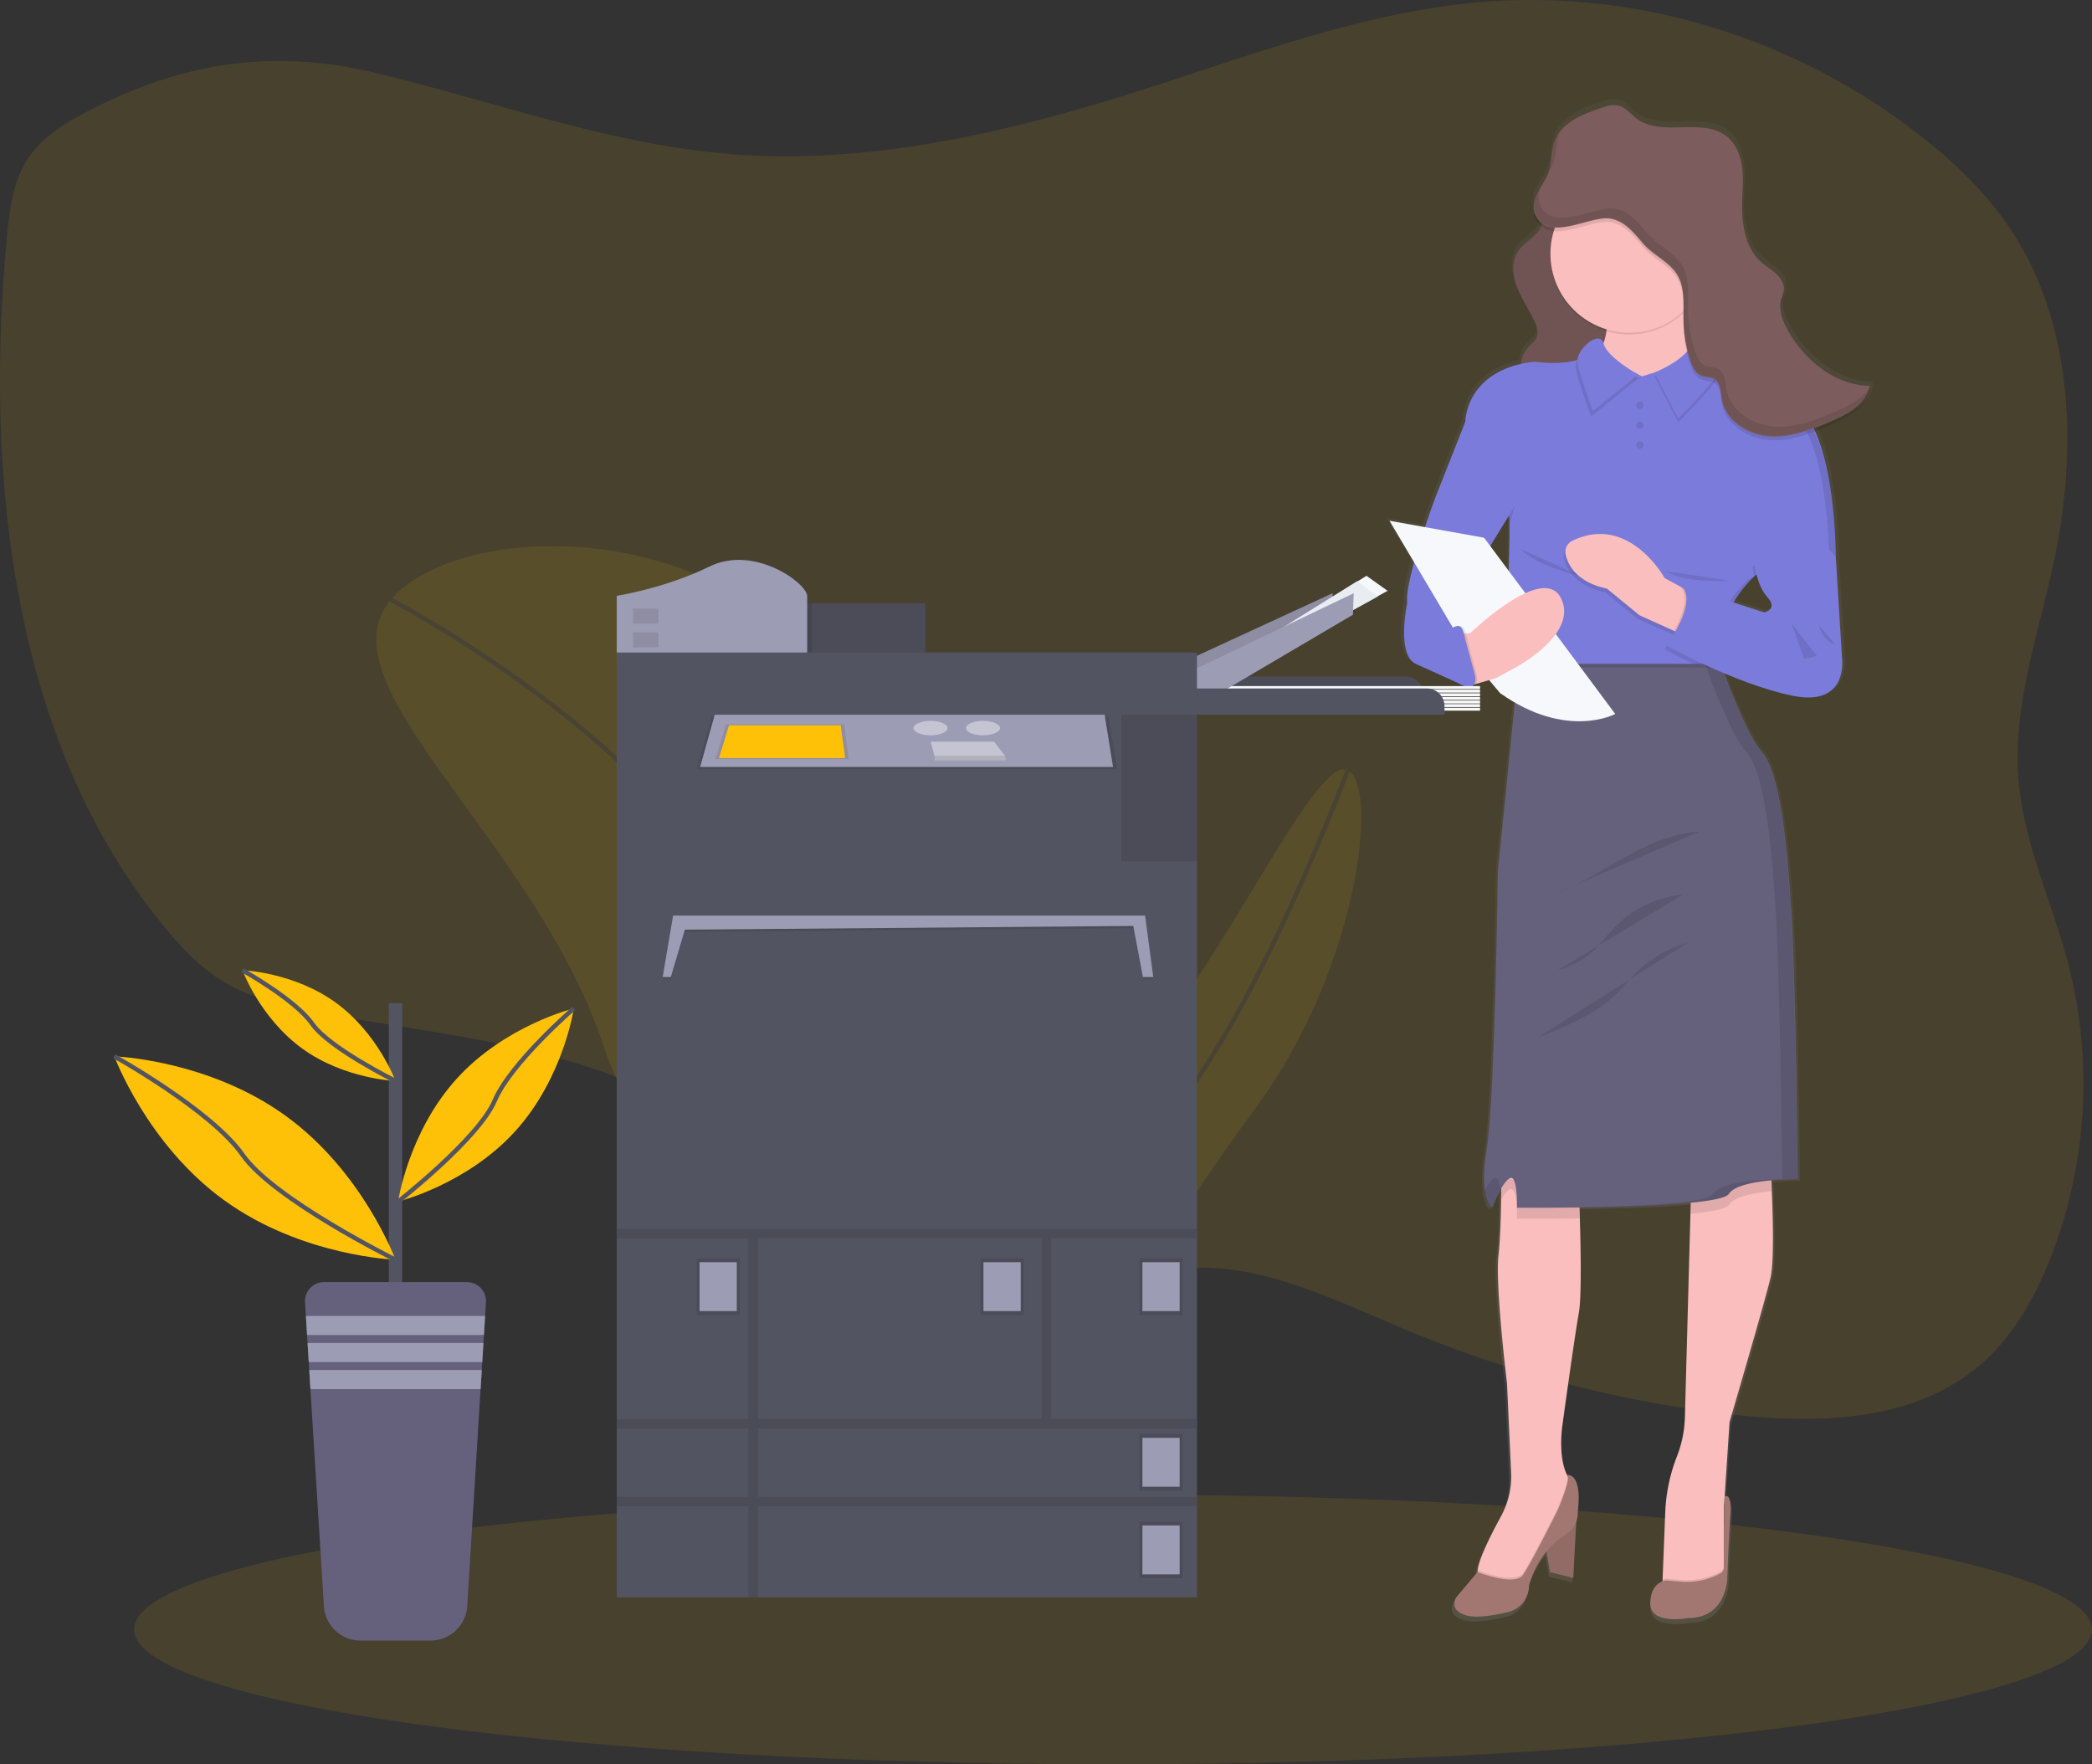 <svg data-name="Layer 1" xmlns="http://www.w3.org/2000/svg" width="941.04" height="793.62"><rect width="100%" height="100%" fill="#333333" stroke="none"/><defs><linearGradient id="a" x1="862.49" y1="783.7" x2="862.49" y2="97.7" gradientUnits="userSpaceOnUse"><stop offset="0" stop-color="gray" stop-opacity=".25"/><stop offset=".54" stop-color="gray" stop-opacity=".12"/><stop offset="1" stop-color="gray" stop-opacity=".1"/></linearGradient></defs><path d="M37.57 51.08c-9.85 5.24-19.69 11.56-25.72 21.35s-7.54 21.9-8.66 33.56C-7.3 215.42 5.94 334.99 74.4 417.5c7.32 8.82 15.29 17.21 24.79 23.26 13.3 8.48 28.84 11.93 44.13 14.75 55.95 10.3 114.57 14.59 164.52 43.3 27.89 16 51.67 39 78.17 57.52s57.73 32.91 89.17 28.44c17.56-2.49 34-10.73 51.57-13.46 36.17-5.62 71.3 12.49 105.31 26.7a538 538 0 00149 38.46c39.71 4.32 84 2.56 113.53-26 11.76-11.36 20.17-26.17 26.59-41.63a215.35 215.35 0 009.34-134.67c-7.26-28.09-20.29-54.78-22.56-83.8-2.62-33.4 9.25-65.87 16.13-98.58 10.5-49.91 8.43-105.66-19-147.67-10.58-16.21-24.48-29.71-39.32-41.56C809.11 17.32 736.66-5.03 666.02.95 612.77 5.47 561.91 25.23 510.7 41.41c-59.65 18.84-121.73 33.07-183.76 27.75-54-4.64-105.45-23.77-158-36.38-46.57-11.18-88.07-4.76-131.37 18.3z" fill="#ffc107" opacity=".1"/><ellipse cx="500.68" cy="732.97" rx="440.36" ry="60.65" fill="#ffc107" opacity=".1"/><g opacity=".1"><path d="M389.76 332.49c54.19 122.41 128.45 163 95.85 201.28s-178.65 44-213.92-62.77c-30.82-93.28-128.45-163-95.85-201.27s168.41-40.01 213.92 62.76z" fill="#ffc107"/><path d="M175.84 269.73s104.51 54.92 147 125.3 162.77 138.78 162.77 138.78" fill="none" stroke="#535461" stroke-miterlimit="10" stroke-width="2"/></g><g opacity=".1"><path d="M563.97 499.64c-56.41 75.8-79.18 135.54-93.24 128.78s-6-94.53 42.33-153.25c42.23-51.32 79.17-135.53 93.23-128.77s5.04 89.6-42.32 153.24z" fill="#ffc107"/><path d="M606.29 346.4s-31.08 83.29-64.33 133.84-71.23 148.18-71.23 148.18" fill="none" stroke="#535461" stroke-miterlimit="10" stroke-width="2"/></g><path d="M972 224.9c-15.48-.31-29.14-11.28-36.88-24.59-1.88-3.23-3.5-6.88-3.72-10.52a11.44 11.44 0 01.42-2.52 27.85 27.85 0 001.15-3.85 6 6 0 000-1.58v-.08c.37-2.84-1.3-5.6-3.41-7.56s-4.65-3.4-6.81-5.3c-6.65-5.85-8.68-15.21-8.8-24.13v-.46c.07-3.83.38-7.66.34-11.47a48.68 48.68 0 00-.28-6.5c-.63-5.4-2.7-10.91-6.94-14.35-11.07-9-29.7.37-41.16-8.13-2.79-2.06-5-5.14-8.42-6-2.56-.61-5.21.22-7.7 1-8.44 2.78-17.86 6.45-21.17 14.65-1.88 4.68-1.35 10-3.08 14.76-1.16 3.18-3.28 5.91-4.83 8.92a13.85 13.85 0 00-1.8 7.45 8.5 8.5 0 00.54 4 10.1 10.1 0 002.76 4 12.83 12.83 0 01-1.64 2.62c-2.16 2.64-5.47 4.53-7.71 7.13-4.16 4.82-4 11.36-2 17s5.74 10.81 8.29 16.33c1.1 2.39 2 5.07.84 7.45-.79 1.65-2.44 2.9-3.73 4.33a13.62 13.62 0 00-3.39 7.53c-25.29 5.77-25.3 26.09-25.3 26.09l-13.64 34.38s-2.19 5.79-4.76 13.42L753 286l11.22 18.79c-2.13 7.66-3.63 14.77-3.13 18.33 0 0-5 23.55 3.9 27.71l19.7 8.86a11.23 11.23 0 002.72 1.22l.81.36a2.09 2.09 0 001.83 0h.32a2.48 2.48 0 001.18-.17 2.16 2.16 0 001-1.07.76.76 0 010-.11l5.9-1.7 5 5.91c2.25 1.59 4.46 3 6.62 4.2l-7.74 76.84s-1.25 102.22-5 125.49c-1.39 8.63-1.41 14.51-.88 18.51l-.14.25c.93 6.57 3.35 7.87 3.35 7.87v-.09l.14.09a65.11 65.11 0 014-8.67v1.68c-.07 8.68-.34 20.81-1.24 28.71-1.53 13.43 3.9 57.89 3.9 57.89l1.88 40.47a37.33 37.33 0 01-4.6 19.7c-4.45 8.08-10.24 19.45-10.65 24.48a5.69 5.69 0 000 .82l-9.76 11.5s-3.77 5.82 4.74 8.17c4.57 1.27 12.46 0 18.78-1.49a12.57 12.57 0 009.74-12.22 43.32 43.32 0 018-15.26l1.59 9.3 10.6 2.64 1.37-25.52a11.62 11.62 0 00.73-4.51c2.1-18.15-4.92-16.53-4.92-16.53a1 1 0 01.34.64c-.12-.2-.23-.41-.33-.62C829.68 710 831.8 696 831.8 696s5.57-40.44 7.52-51.11c1.39-7.54.82-32.25.36-46.08 0-.58 0-1.13-.06-1.67 16.44-.21 36.59-.77 50.74-2.14l-.05 1.67-2.61 95.52A52.34 52.34 0 01884 710l-.12.33a77.27 77.27 0 00-5.18 25l-1.21 30.36v.84c-2.11.81-5.44 3.16-5.54 10-.14 10 17.43 6.65 17.43 6.65 17.57 0 17.71-18.28 17.71-18.28s.56-16.76 1.39-28-2.65-8.75-2.65-8.75l-.26 31.91a2.29 2.29 0 010 .25v-28l.27-4.05v-.12l.06-.86 2.17-32.91s16.18-54.86 18.69-65.38c1.79-7.47 1-30 .46-42.46q0-.85-.09-1.65c5-.45 9.46-.5 11.22-.5h.82s-.84-88.1-2.93-121.34-5.44-63.58-13.8-72.73c-5.06-5.52-12.1-22.58-16.89-35.21 9.57 4 20.59 8 31 10.14 26.49 5.54 22.87-17.45 22.87-17.45l-2.69-43.5h.18a221.44 221.44 0 00-2.92-34c-1.4-8.63-3.55-17.54-6.83-24.74 2.88-1.1 5.71-2.32 8.5-3.56 7.2-3.18 15.31-7.68 16.35-15.44h-.35a12.56 12.56 0 00.34-1.65zm-164.26 62.92c.06 4.49-.11 12.28-.38 20.9L799 297.49l8.43-13.68zm112.72 22.78zm3.5 17l-14-4.5a63.9 63.9 0 018.66-10.72c.25-.22.78-.73 1.22-1.15l-.44.09.68-.61.4-.09-.64.61.76-.15a24 24 0 004.78 9.6c5 5.52-1.38 6.9-1.38 6.9z" transform="translate(-129.48 -53.19)" fill="url(#a)"/><path fill="#a27772" d="M709.34 678.71l-1.65 31.08-10.45-2.62-2.21-12.92 14.31-15.54z"/><path opacity=".1" d="M709.34 678.71l-1.65 31.08-10.45-2.62-2.21-12.92 14.31-15.54z"/><path d="M747.71 713.91l15.95 3.3 11.86-10.4v-29.48l.27-4v-.12l.06-.86 2.15-32.67s16-54.46 18.43-64.91c1.76-7.42 1-29.79.45-42.15-.24-5.07-.45-8.46-.45-8.46l-35.21-8.53-.73 27.08-2.58 94.83a52.31 52.31 0 01-3.6 17.64c0 .11-.09.22-.13.32a77.51 77.51 0 00-5.11 24.85l-1.19 30.15v.83z" fill="#fbbebe"/><path d="M775.75 672.36v.83l.06-.86zM747.71 713.91l15.95 3.3 11.86-10.4v-2.5a3.31 3.31 0 01-1.69 2.69l-.17.1a31.75 31.75 0 01-17.91 3.54l-6.22-.53a6.23 6.23 0 00-1.65.4v.83z" opacity=".1"/><path d="M773.61 707.88l.18-.09a3.36 3.36 0 001.71-2.92l.26-31.69s3.44-2.45 2.61 8.69-1.37 27.78-1.37 27.78-.14 18.16-17.48 18.16c0 0-17.33 3.3-17.19-6.6s7.19-10.32 7.19-10.32l6.22.54a31.7 31.7 0 0017.87-3.55z" fill="#a27772"/><path d="M664.64 707.18c.41 7.14 21.45 3 21.45 3l14.17-27.5s11.83-9.08 5.91-17.06a13.07 13.07 0 01-.88-1.35v-.08a6.71 6.71 0 01-.35-.65c-4.24-8.42-2.15-22.24-2.15-22.24s5.49-40.15 7.42-50.75c1.36-7.48.8-32 .35-45.74-.18-5.71-.35-9.54-.35-9.54l-34.93-9.35v10.42c-.08 8.61-.34 20.66-1.23 28.5-1.51 13.33 3.85 57.48 3.85 57.48l1.85 40.18a37.25 37.25 0 01-4.54 19.55c-4.38 8-10.09 19.31-10.49 24.31a4.6 4.6 0 00-.08.82z" fill="#fbbebe"/><path d="M664.64 707.18c.41 7.14 21.45 3 21.45 3l14.17-27.5s11.83-9.08 5.91-17.06a13.07 13.07 0 01-.88-1.35c-.19 4.18-4.77 14.54-4.77 14.54s-11.69 23.39-15.4 28.75-19.87-1-20.47-1.23a4.6 4.6 0 00-.01.85z" opacity=".1"/><path d="M704.89 663.54s6.92-1.61 4.86 16.41a11.63 11.63 0 01-5.48 10.29c-5 3.11-12.59 9.8-16.45 22.82a12.45 12.45 0 01-9.6 12.13c-6.24 1.46-14 2.74-18.53 1.48-8.39-2.33-4.68-8.11-4.68-8.11l9.63-11.41s16.78 6.6 20.49 1.23 15.39-28.71 15.39-28.71 6.43-14.62 4.37-16.13z" fill="#a27772"/><path d="M761.18 518.9l-.73 27.08c9.37-.92 16.09-2.19 17.23-4 2.48-3.84 11.49-5.46 19.16-6.12-.24-5.07-.45-8.46-.45-8.46zM675.22 539.64c1.2-2.09 2.55-3.92 3.85-4.65 3.71-2.06 3.31 13.21 3.31 13.21s12.33.11 28.13-.09c-.18-5.71-.35-9.54-.35-9.54l-34.93-9.35s.05 4.36-.01 10.42z" opacity=".1"/><path d="M671.24 543.28s4.13-11.17 7.83-13.24 3.31 13.21 3.31 13.21 90.77.82 95.3-6.19 31-6.6 31-6.6-.83-87.47-2.89-120.47-5.36-63.13-13.62-72.2c-5.33-5.88-12.92-24.87-17.61-37.55-2.56-6.92-4.25-12-4.25-12l-86.64 4.95-.7 7-9.2 92s-1.25 101.55-5 124.62 2.47 26.47 2.47 26.47z" fill="#65617d"/><g opacity=".1"><path d="M770.65 537.06c4.54-7 31-6.6 31-6.6s-.83-87.47-2.89-120.47-5.36-63.13-13.62-72.2c-5.33-5.88-12.92-24.87-17.61-37.55-2.15-5.82-3.69-10.3-4.12-11.58l6.72-.38s1.69 5 4.25 12c4.7 12.68 12.28 31.67 17.62 37.55 8.25 9.07 11.55 39.19 13.61 72.2s2.89 120.47 2.89 120.47-26.4-.42-30.94 6.6c-3.88 6-70.67 6.26-90.06 6.21 24.82-.1 79.65-.84 83.15-6.25zM672.04 530.04c1.67-.93 2.51 1.67 2.92 4.79a66.63 66.63 0 00-3.9 8.45s-2.39-1.29-3.3-7.82c1.31-2.39 2.83-4.65 4.28-5.42z"/></g><path d="M698.01 76.65c-6 8.18.07 19.81-6.37 27.76-2.12 2.62-5.39 4.5-7.6 7.08-4.11 4.78-3.95 11.28-1.93 16.89s5.66 10.74 8.17 16.22c1.09 2.37 2 5 .83 7.39-.78 1.64-2.41 2.89-3.68 4.3-4.13 4.62-4.25 11-2 16.47s6.47 10.12 10.66 14.71c1.65 1.81 3.74 3.8 6.49 3.75a9 9 0 004.08-1.33 43 43 0 0020.68-24.33c3.12-9.79 2.21-20.33-1.77-29.9-3.48-8.35-9.29-16.34-9.34-25.17 0-7 3.59-13.67 4.23-20.64.78-8.46-4.24-21.91-14.45-25.6.65 5.43-4.96 8.24-8 12.4z" fill="#7c5c5c"/><path d="M698.01 76.65c-6 8.18.07 19.81-6.37 27.76-2.12 2.62-5.39 4.5-7.6 7.08-4.11 4.78-3.95 11.28-1.93 16.89s5.66 10.74 8.17 16.22c1.09 2.37 2 5 .83 7.39-.78 1.64-2.41 2.89-3.68 4.3-4.13 4.62-4.25 11-2 16.47s6.47 10.12 10.66 14.71c1.65 1.81 3.74 3.8 6.49 3.75a9 9 0 004.08-1.33 43 43 0 0020.68-24.33c3.12-9.79 2.21-20.33-1.77-29.9-3.48-8.35-9.29-16.34-9.34-25.17 0-7 3.59-13.67 4.23-20.64.78-8.46-4.24-21.91-14.45-25.6.65 5.43-4.96 8.24-8 12.4zM764.52 374.07c-12 .63-23.31 5.78-33.82 11.63s-20.68 12.5-32 16.6M757.06 402.36a49.51 49.51 0 00-31.17 15.15c-2.92 3.09-5.43 6.55-8.47 9.52a37.64 37.64 0 01-16.72 9.46M759.52 423.89A54.43 54.43 0 00734.46 439c-1.84 2-3.52 4.12-5.37 6.1-9.93 10.71-23.97 16.33-37.57 21.71" opacity=".1"/><path d="M758.52 125.31a245.36 245.36 0 002.48 28.66c1.1 6.77 2.68 12.8 4.95 15.49 6.57 7.83-32.2 18.35-32.2 18.35l-22.9-17.75s18.15-16.7 9.69-33 37.98-11.75 37.98-11.75z" fill="#fbbebe"/><path d="M682.92 300.24h91.6c-2.56-6.92-4.25-12-4.25-12l-86.64 4.95z" opacity=".1"/><path d="M677.02 298.59h97.92c-2.75-9.84.05-18.95 3.92-26a57.73 57.73 0 0110.26-13.3l.67-.61 34.19-7.57 1.84-.41s.28-62.16-21.73-70.69-35.21-20.07-35.21-20.07l-30.25 9.35-22.28-11.28c-7.15 7.7-26.13 4.67-26.13 4.67-31.08 3.59-31.08 27-31.08 27s18.15 42.36 19.53 42.36-1.65 66.55-1.65 66.55z" fill="#7b7bdb"/><path d="M710.83 259.08s-20-4.44-26.77-12.18M811.52 235.88l-23.17 19a38.78 38.78 0 00.77 4.46l.67-.61 34.19-7.57zM748.8 291.99s5.07 2.85 12.84 6.6h13.3c-2.75-9.84.05-18.95 3.92-26L755.41 265c7.97 7.46-6.61 26.99-6.61 26.99z" opacity=".1"/><path d="M672.89 182.25l-13.75 7.42-13.48 34.14s-14 37.4-12.65 47.31c0 0-5 23.38 3.85 27.5l22.91 10.37a2.12 2.12 0 002.75-2.93c-3.26-6.19-6.86-15.87-1.18-21.19l-6.6-13.75 23.93-39.06 8-13.48z" fill="#7b7bdb"/><path d="M703.52 251.26c1.19 4.86 5.21 12.33 18.52 15.15l14.64 12 15.54 7 6.33 2.87 2.68-19.39-6.1-3.34-7.1-3.88s-16-29.07-41.44-16.8a5.63 5.63 0 00-3.07 6.39z" opacity=".1"/><path d="M704.3 249.61c1.18 4.86 5.2 12.33 18.51 15.15l14.65 12 15.54 7 6.33 2.87 2.68-19.39-6.1-3.34-7.11-3.88s-16-29.07-41.43-16.8a5.61 5.61 0 00-3.07 6.39z" fill="#fbbebe"/><circle cx="732.91" cy="115" r="35.48" opacity=".1"/><circle cx="732.91" cy="114.17" r="35.48" fill="#fbbebe"/><path d="M754.89 189.98l-10.67-20.74s15.62-6.3 16.76-13.62 14.95 8.58 12 13.84-18.09 20.52-18.09 20.52z" opacity=".1"/><path d="M754.89 188.33l-10.67-20.74s15.62-6.3 16.76-13.62 14.95 8.58 12 13.84-18.09 20.52-18.09 20.52z" fill="#7b7bdb"/><path d="M667.58 241.88l59 79.27s-21.78 11.82-51.76-9.34l-12.93-15.4-36.86-62.16z" fill="#f6f8fb"/><path d="M655.98 284.98l5.36-.14s32.8-31.84 40.84-15.75-20.42 31.15-20.42 31.15l-8.66 4.75-11.35 3.3-7.22-9.7z" fill="#fbbebe"/><path d="M663.89 302.17c.49 1.83 1 3.85.14 5.55a2.16 2.16 0 01-1 1.06 2.4 2.4 0 01-1.16.17 11.3 11.3 0 01-7.4-3.67 34 34 0 01-4.8-6.93c-1.46-2.55-3-5.38-2.45-8.27.58-3.16 3.41-5.35 6.09-7.13 5.44-3.59 5.57.6 6.81 5.23z" opacity=".1"/><path d="M663.07 302.17c.49 1.83 1 3.85.13 5.55a2.14 2.14 0 01-1 1.06 2.42 2.42 0 01-1.16.17 11.28 11.28 0 01-7.4-3.67 33.6 33.6 0 01-4.8-6.93c-1.47-2.55-3-5.38-2.45-8.27.57-3.16 3.4-5.35 6.08-7.13 5.44-3.59 5.58.6 6.82 5.23z" fill="#7b7bdb"/><path opacity=".1" d="M678.67 232.03l2.74-4.64-2.4 8.62-.34-3.98zM753 283.81l6.33 2.87 2.68-19.39-6.1-3.34c4.21 4.75.53 13.67-2.91 19.86zM778.38 261.25s-20.42 1.24-29.09-4.33"/><g opacity=".1"><path d="M775.84 274.27a57.45 57.45 0 0110.26-13.3 27.64 27.64 0 013-1.65l31.85-6.51 1.84-.41s.28-62.16-21.73-70.69a132.21 132.21 0 01-34.31-19.33l2.41-.74s13.2 11.55 35.2 20.07 21.73 70.69 21.73 70.69h-3.3l-32.61 6.24s-1.4 1.36-1.83 1.76a63 63 0 00-10.41 13.77 34.48 34.48 0 00-2.73 26.09h-3.3c-2.75-9.86.05-18.97 3.93-25.99zM688.91 164.58l1.58-.22a56.65 56.65 0 006.73.57 61.44 61.44 0 01-8.31-.35zM735.6 170.97l-20.15-10.16a10.08 10.08 0 001.18-1.08l21 10.64z"/></g><path d="M812.34 234.23l13.48 16.5 2.75 44.84s3.57 22.82-22.56 17.32-56.38-22.55-56.38-22.55 14.58-19.53 6.6-26.95l37.41 12.1s6.32-1.38 1.37-6.88-5.83-15.4-5.83-15.4z" fill="#7b7bdb"/><path d="M818.39 281.54l7.43 8.52a10.71 10.71 0 01-7.43-8.52zM805.74 280.16l11.55 14.86-5.77 1.37-5.78-16.23zM690.52 97.88c-1.27-3.1-.3-6.69 1.23-9.67s3.62-5.7 4.77-8.86c1.7-4.7 1.18-10 3-14.65 3.26-8.14 12.55-11.78 20.87-14.55 2.46-.82 5.08-1.64 7.6-1 3.33.8 5.55 3.85 8.3 5.9 11.31 8.43 29.68-.84 40.6 8.07 4.18 3.42 6.22 8.88 6.85 14.25s0 10.78-.07 16.18c-.18 9.46 1.59 19.8 8.67 26.07 2.13 1.89 4.65 3.31 6.72 5.26s3.73 4.69 3.36 7.51a26.08 26.08 0 01-1.13 3.82c-1.41 4.93.69 10.16 3.25 14.59 7.64 13.22 21.11 24.11 36.38 24.42-1 7.7-9 12.17-16.13 15.33-9 4-18.56 8-28.44 7.47s-20.13-6.87-21.83-16.61c-.6-3.33-.52-7.43-3.42-9.18-1.75-1.06-4-.8-5.9-1.59-2.73-1.15-4.08-4.19-5-7a63.1 63.1 0 01-2.93-18c-.12-7.23.84-15.13-3.26-21.08-3.8-5.52-10.55-8.31-14.92-13.38-4-4.69-8.44-10.36-15.06-11.26-9.12-1.23-28.07 11.22-33.51-2.04z" opacity=".1"/><path d="M690.52 96.23c-1.27-3.1-.3-6.69 1.23-9.67s3.62-5.7 4.77-8.86c1.7-4.7 1.18-10 3-14.65 3.26-8.14 12.55-11.78 20.87-14.55 2.46-.82 5.08-1.64 7.6-1 3.33.8 5.55 3.85 8.3 5.9 11.31 8.43 29.68-.84 40.6 8.07 4.18 3.42 6.22 8.88 6.85 14.25s0 10.78-.07 16.18c-.18 9.46 1.59 19.8 8.67 26.07 2.13 1.89 4.65 3.31 6.72 5.26s3.73 4.69 3.36 7.51a26.08 26.08 0 01-1.13 3.82c-1.41 4.93.69 10.16 3.25 14.59 7.64 13.22 21.11 24.11 36.38 24.42-1 7.7-9 12.17-16.13 15.33-9 4-18.56 8-28.44 7.47s-20.13-6.87-21.83-16.56c-.6-3.33-.52-7.43-3.42-9.18-1.75-1.06-4-.8-5.9-1.59-2.73-1.15-4.08-4.19-5-7a63.1 63.1 0 01-2.93-18c-.12-7.23.84-15.13-3.26-21.08-3.8-5.52-10.55-8.31-14.92-13.38-4-4.69-8.44-10.36-15.06-11.26-9.12-1.28-28.07 11.17-33.51-2.09z" fill="#7c5c5c"/><path d="M715.7 187.4l20.34-16.5s-13.93-7.55-15.59-14-12.8 3.06-11.66 8.83 6.91 21.67 6.91 21.67z" opacity=".1"/><path d="M716.52 184.93l20.34-16.51s-13.92-7.55-15.58-14-12.8 3.05-11.67 8.83 6.91 21.68 6.91 21.68z" fill="#7b7bdb"/><circle cx="737.66" cy="182.25" r="1.62" opacity=".1"/><circle cx="737.66" cy="191.22" r="1.62" opacity=".1"/><circle cx="737.66" cy="200.2" r="1.62" opacity=".1"/><g opacity=".1"><path d="M698.75 73.3c1.6-4.42 1.26-9.37 2.76-13.81a15.77 15.77 0 00-1.72 3.16c-1.86 4.64-1.33 10-3 14.65 0 .1-.07.18-.11.28a25.76 25.76 0 002.07-4.28zM827.07 184.47c-9 4-18.56 8-28.45 7.47s-20.19-6.84-22-16.58c-.59-3.33-.52-7.43-3.41-9.18-1.75-1.06-4-.8-5.91-1.59-2.73-1.15-4.08-4.19-5-7a62.76 62.76 0 01-2.94-18c-.12-7.23.84-15.13-3.26-21.08-3.8-5.52-10.54-8.31-14.92-13.38-4-4.69-8.43-10.36-15.06-11.26-9.09-1.24-28 11.21-33.45-2a10.47 10.47 0 01.35-7.67c-.39.66-.77 1.32-1.12 2-1.53 3-2.5 6.57-1.23 9.67 5.41 13.26 24.36.81 33.45 2 6.63.9 11 6.57 15.06 11.26 4.38 5.07 11.12 7.86 14.92 13.38 4.1 5.95 3.14 13.85 3.26 21.08a62.76 62.76 0 002.94 18c.89 2.82 2.24 5.86 5 7 1.89.79 4.16.53 5.91 1.59 2.89 1.75 2.82 5.85 3.41 9.18 1.76 9.74 12.07 16.08 22 16.58s19.41-3.44 28.45-7.47c6.51-2.9 13.76-6.91 15.71-13.5-3.12 4.3-8.64 7.24-13.71 9.5z"/></g><path d="M531.77 304.35h100.58a7.92 7.92 0 017.92 7.92v8.25h-108.5v-16.17z" fill="#535461"/><path d="M531.77 304.35h100.58a7.92 7.92 0 017.92 7.92v8.25h-108.5v-16.17z" opacity=".1"/><path fill="#9d9cb5" d="M532.93 297.51l66.5-30.66v9.16l-65.5 31.5-1-10z"/><path opacity=".1" d="M532.93 297.51l66.5-30.66v9.16l-65.5 31.5-1-10z"/><path fill="#f6f8fb" d="M533.1 318.35h132.67v1.33H533.1zM533.1 316.72h132.67v1.33H533.1zM533.1 315.1h132.67v1.33H533.1z"/><path fill="#f6f8fb" d="M614.68 259.01l-104.97 65.3 2.02 3.5 112.45-62.05-9.5-6.75z"/><path fill="#f0f4f9" d="M610.53 261.41l-100.82 62.9 2.02 3.5 108.14-59.56-9.34-6.84z"/><path opacity=".03" d="M610.53 261.41l-100.82 62.9 2.02 3.5 108.14-59.56-9.34-6.84z"/><path fill="#f6f8fb" d="M533.1 313.47h132.67v1.33H533.1zM533.1 311.85h132.67v1.33H533.1zM533.1 310.22h132.67v1.33H533.1zM533.1 308.6h132.67v1.33H533.1z"/><path fill="#9d9cb5" d="M608.93 266.85l-75.45 36.14.95 12.61 13.17-3.17 61-35.92.33-9.66z"/><path d="M535.6 309.68h106.25a7.92 7.92 0 017.92 7.92v3.92H535.6v-11.84zM351.81 271.35h64.46v27.83h-64.46z" fill="#535461"/><path opacity=".1" d="M351.81 271.34h64.45v27.84h-64.45z"/><path opacity=".1" d="M351.81 271.34h13.29v24.34h-13.29z"/><path d="M277.43 268.01s21.67-3.33 41.67-13.16 43.5 7.16 44 13.16v27.67h-85.67z" fill="#9d9cb5"/><path opacity=".1" d="M284.77 273.76h11.33v6.75h-11.33zM284.77 284.43h11.33v6.75h-11.33z"/><path fill="#535461" d="M277.43 293.51v425h261v-425h-261z"/><path opacity=".1" d="M518.77 440.51h-4.67l-4.33-23-201.67 1.67-6.33 21.33h-3.67l4.67-27.66H515.1l3.67 27.66z"/><path fill="#9d9cb5" d="M518.77 439.51h-4.67l-4.33-23-201.67 1.67-6.33 21.33h-3.67l4.67-27.66H515.1l3.67 27.66z"/><path opacity=".1" d="M504.43 321.51h34v66h-34zM502.48 346.01H313.43l6.7-23.5h178.49l3.86 23.5z"/><path fill="#9d9cb5" d="M500.68 345.01H314.93l6.58-23.5h175.38l3.79 23.5z"/><path opacity=".1" d="M381.77 341.43h-59.92l4.75-15.58h53.05l2.12 15.58z"/><path fill="#ffc107" d="M380.18 341.01h-56.75l4.5-14.75h50.25l2 14.75z"/><ellipse cx="418.6" cy="327.51" rx="7.67" ry="3.25" fill="#ededf0" opacity=".5"/><ellipse cx="442.18" cy="327.51" rx="7.67" ry="3.25" fill="#ededf0" opacity=".5"/><path fill="#ededf0" opacity=".5" d="M418.6 333.64h28.58l4.84 6.29h-31.67l-1.75-6.29zM420.43 342.1l-.08-2.17h31.67l.5 2.17h-32.09z"/><path opacity=".1" d="M420.43 342.1l-.08-2.17h31.67l.5 2.17h-32.09z"/><path fill="#535461" d="M538.43 557.01v-4.25h-261v4.25h59.25v81.25h-59.25v4.25h59.25v30.75h-59.25v4.25h59.25v41h4.25v-41h197.5v-4.25h-197.5v-30.75h197.5v-4.25h-197.5v-81.25h197.5z"/><path opacity=".1" d="M313.35 566.01h19.42v25.5h-19.42z"/><path fill="#9d9cb5" d="M314.68 567.76h16.75v22h-16.75z"/><path opacity=".1" d="M441.06 566.01h19.42v25.5h-19.42z"/><path fill="#9d9cb5" d="M442.39 567.76h16.75v22h-16.75z"/><path opacity=".1" d="M512.56 566.01h19.42v25.5h-19.42z"/><path fill="#9d9cb5" d="M513.89 567.76h16.75v22h-16.75z"/><path opacity=".1" d="M512.56 645.01h19.42v25.5h-19.42z"/><path fill="#9d9cb5" d="M513.89 646.76h16.75v22h-16.75z"/><path opacity=".1" d="M512.56 684.43h19.42v25.5h-19.42z"/><path fill="#9d9cb5" d="M513.89 686.18h16.75v22h-16.75z"/><path fill="none" d="M336.68 552.76h4.25v165.75h-4.25z"/><path d="M538.43 557.01v-4.2h-261v4.25h59.25v81.25h-59.25v4.25h59.25v30.75h-59.25v4.25h59.25v41h4.25v-41h197.5v-4.25h-197.5v-30.8h197.5v-4.25h-65.59v-81.25zm-69.84 81.25H340.93v-81.25h127.66z" opacity=".1"/><path fill="#535461" d="M174.9 451.27h6v135h-6z"/><path d="M218.59 585.86l-.38 6.08-.53 8.58-.22 3.58-.53 8.59-.23 3.58-.53 8.58-6 97.61a16.53 16.53 0 01-16.5 15.51h-31.48a16.52 16.52 0 01-16.49-15.51l-6.06-97.65-.53-8.58-.22-3.58-.54-8.59-.22-3.58-.53-8.58-.38-6.08a8.56 8.56 0 018.55-9.09h64.28a8.56 8.56 0 018.54 9.13z" fill="#65617d"/><path fill="#9d9cb5" d="M218.21 591.94l-.53 8.58h-79.55l-.53-8.58h80.61zM217.46 604.1l-.53 8.59h-78.04l-.54-8.59h79.11zM216.7 616.27l-.53 8.58h-76.53l-.53-8.58h77.59z"/><path d="M128.44 501.87c34.92 25.26 49.46 64.78 49.46 64.78s-42.08-1.45-77-26.71-49.46-64.77-49.46-64.77 42.08 1.44 77 26.7z" fill="#ffc107"/><path d="M51.44 475.17s43.67 24.24 57.69 44.31 68.77 47.17 68.77 47.17" fill="none" stroke="#535461" stroke-miterlimit="10" stroke-width="2"/><path d="M150.98 450.97c19 13.75 26.92 35.26 26.92 35.26s-22.9-.79-41.91-14.54-26.92-35.25-26.92-35.25 22.9.78 41.91 14.53z" fill="#ffc107"/><path d="M109.07 436.44s23.77 13.19 31.4 24.12 37.43 25.67 37.43 25.67" fill="none" stroke="#535461" stroke-miterlimit="10" stroke-width="2"/><path d="M205.52 485.13c-21.83 24-26.45 55.35-26.45 55.35s30.78-7.55 52.61-31.54 26.46-55.35 26.46-55.35-30.78 7.55-52.62 31.54z" fill="#ffc107"/><path d="M258.14 453.59s-28.44 24.59-35.62 41.54-43.4 45.35-43.4 45.35" fill="none" stroke="#535461" stroke-miterlimit="10" stroke-width="2"/></svg>